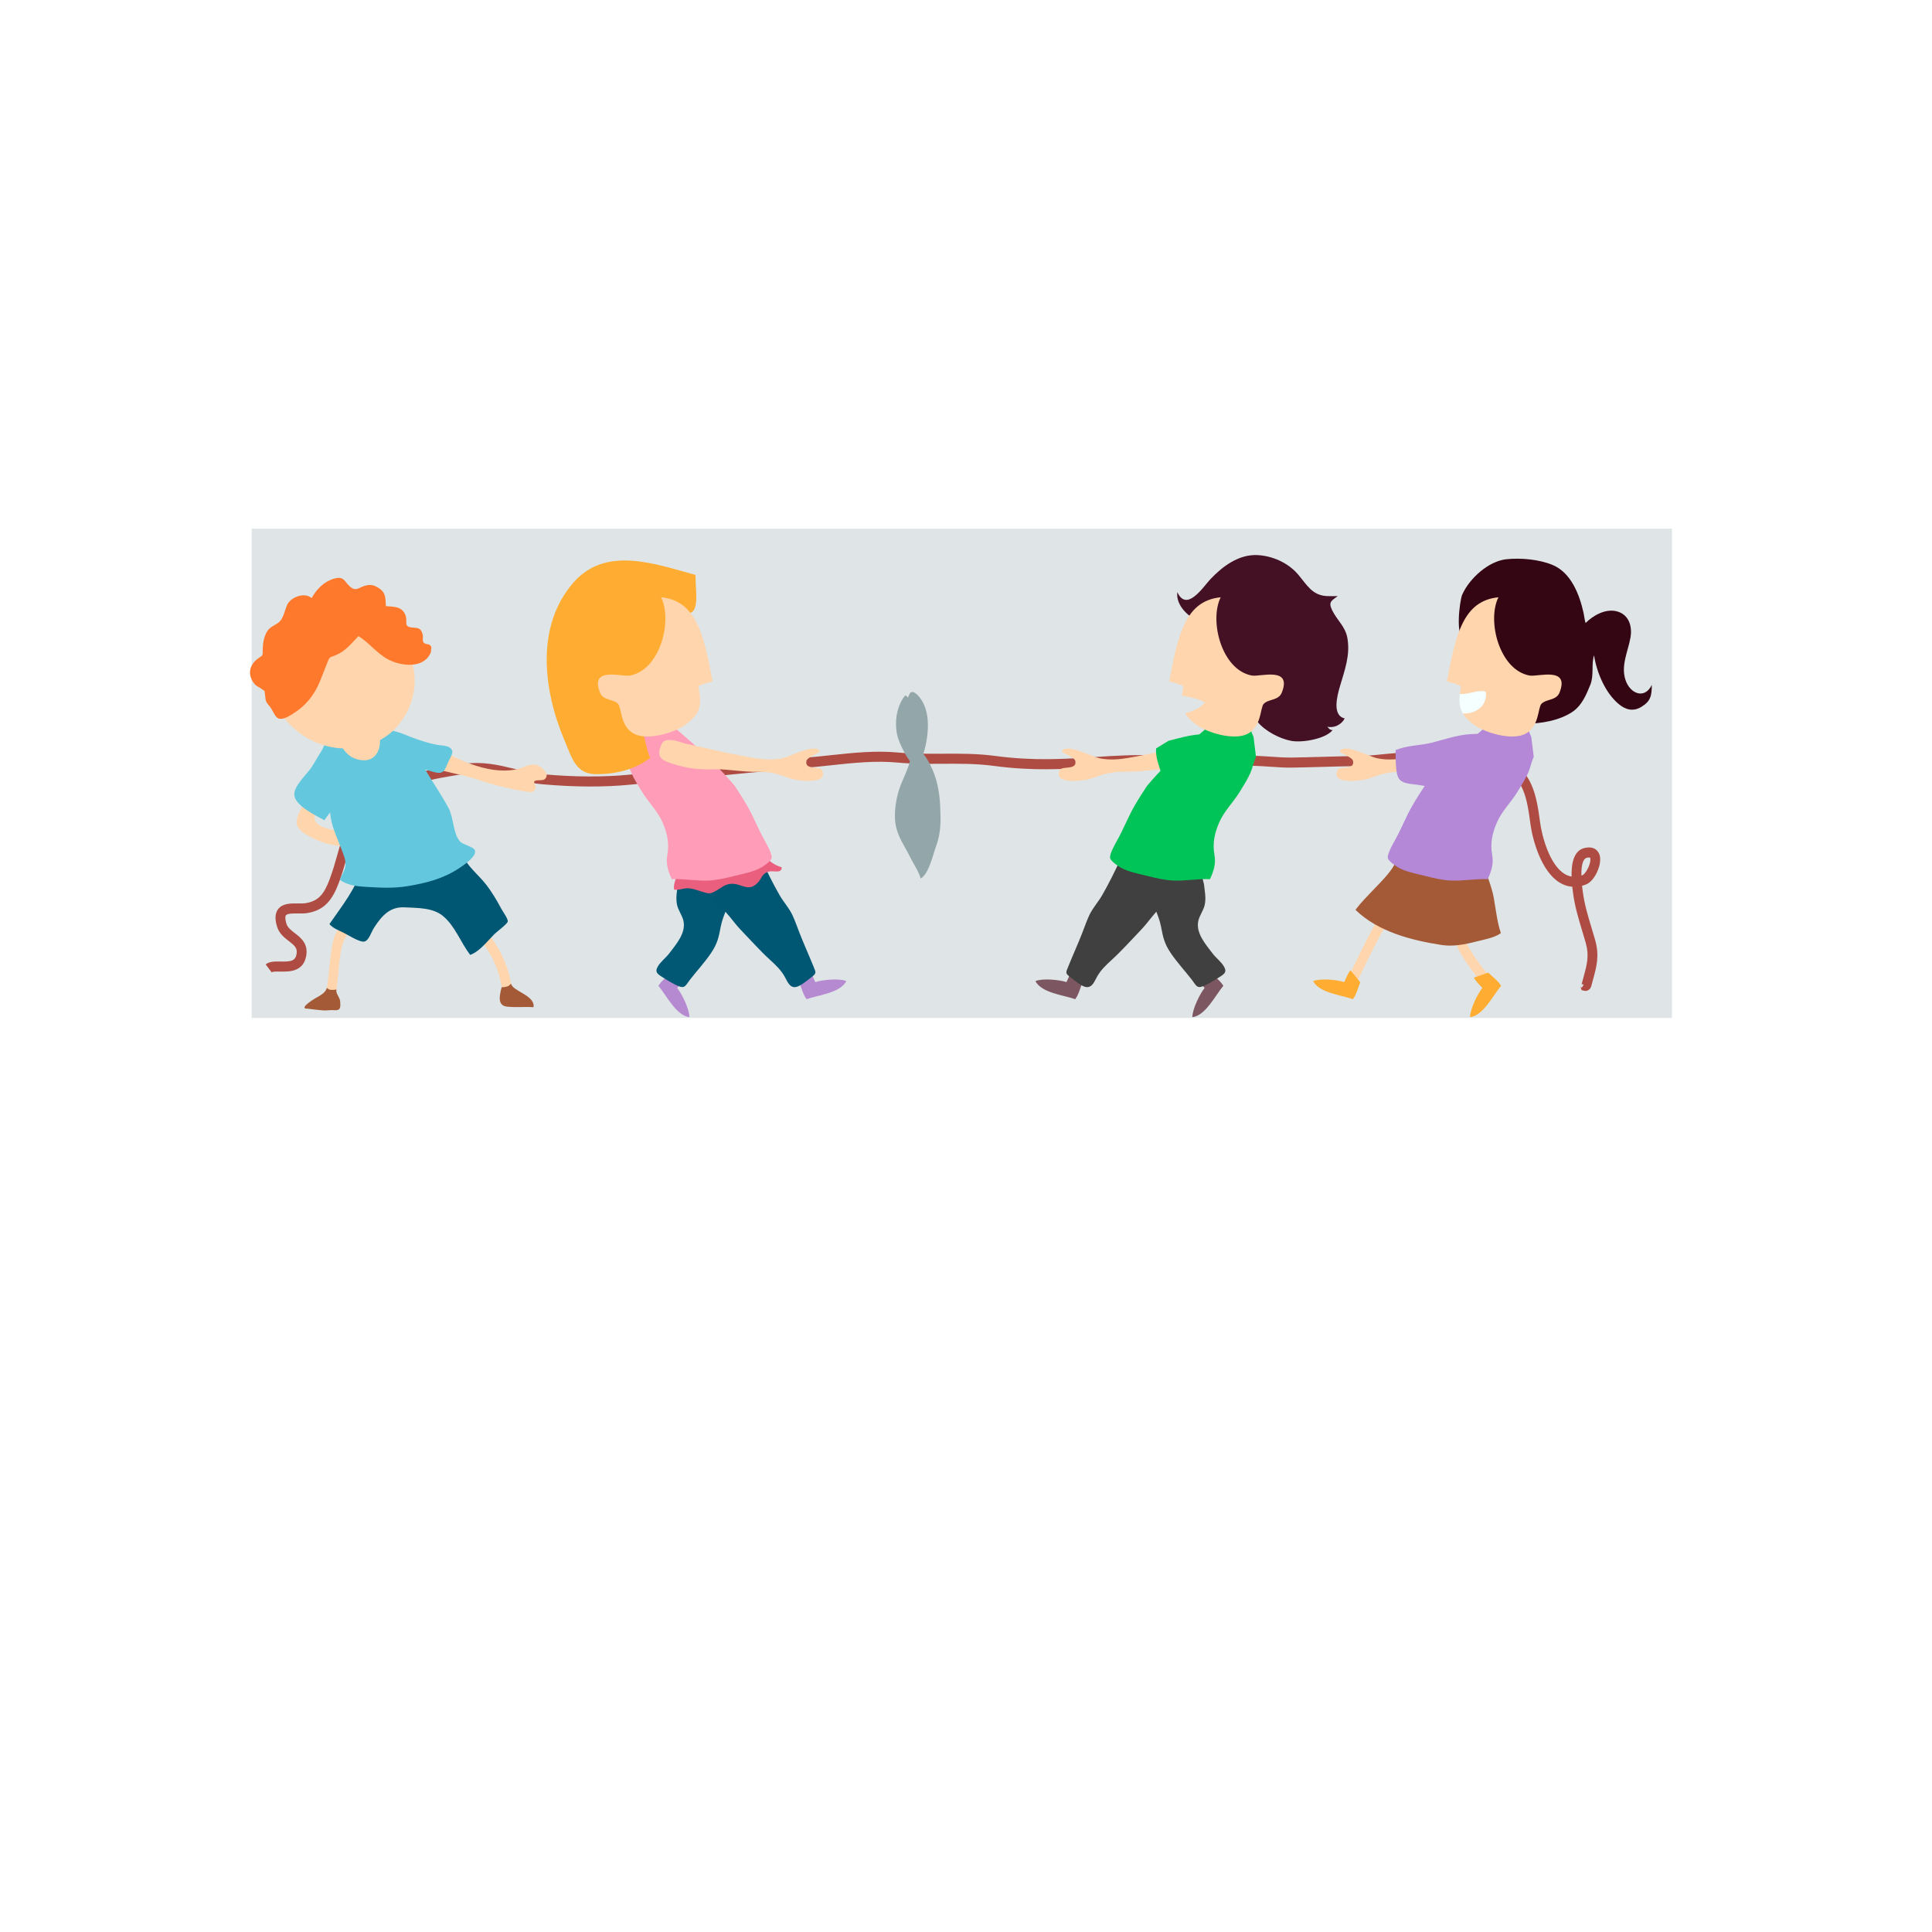 <svg xmlns="http://www.w3.org/2000/svg" width="800" height="800" viewBox="0 0 800 800"><defs><filter id="P" color-interpolation-filters="sRGB"><feColorMatrix values="0.21 0.72 0.072 0 0 0.21 0.72 0.072 0 0 0.21 0.72 0.072 0 0 0 0 0 1 0"/></filter><filter id="O" color-interpolation-filters="sRGB"><feColorMatrix values="0.21 0.72 0.072 0 0 0.21 0.72 0.072 0 0 0.21 0.72 0.072 0 0 0 0 0 1 0"/></filter><filter id="N" color-interpolation-filters="sRGB"><feColorMatrix values="0.21 0.72 0.072 0 0 0.21 0.72 0.072 0 0 0.21 0.72 0.072 0 0 0 0 0 1 0"/></filter><filter id="M" color-interpolation-filters="sRGB"><feColorMatrix values="0.21 0.72 0.072 0 0 0.21 0.72 0.072 0 0 0.21 0.72 0.072 0 0 0 0 0 1 0"/></filter><filter id="L" color-interpolation-filters="sRGB"><feColorMatrix values="0.21 0.72 0.072 0 0 0.21 0.72 0.072 0 0 0.21 0.72 0.072 0 0 0 0 0 1 0"/></filter><filter id="K" color-interpolation-filters="sRGB"><feColorMatrix values="0.21 0.72 0.072 0 0 0.21 0.72 0.072 0 0 0.21 0.72 0.072 0 0 0 0 0 1 0"/></filter><filter id="J" color-interpolation-filters="sRGB"><feColorMatrix values="0.21 0.72 0.072 0 0 0.21 0.72 0.072 0 0 0.21 0.72 0.072 0 0 0 0 0 1 0"/></filter><filter id="I" color-interpolation-filters="sRGB"><feColorMatrix values="0.21 0.72 0.072 0 0 0.21 0.72 0.072 0 0 0.21 0.72 0.072 0 0 0 0 0 1 0"/></filter><filter id="H" color-interpolation-filters="sRGB"><feColorMatrix values="0.21 0.72 0.072 0 0 0.21 0.72 0.072 0 0 0.21 0.72 0.072 0 0 0 0 0 1 0"/></filter><filter id="G" color-interpolation-filters="sRGB"><feColorMatrix values="0.21 0.72 0.072 0 0 0.21 0.72 0.072 0 0 0.21 0.72 0.072 0 0 0 0 0 1 0"/></filter><filter id="F" color-interpolation-filters="sRGB"><feColorMatrix values="0.21 0.72 0.072 0 0 0.21 0.72 0.072 0 0 0.21 0.72 0.072 0 0 0 0 0 1 0"/></filter><filter id="E" color-interpolation-filters="sRGB"><feColorMatrix values="0.21 0.72 0.072 0 0 0.21 0.72 0.072 0 0 0.21 0.72 0.072 0 0 0 0 0 1 0"/></filter><filter id="D" color-interpolation-filters="sRGB"><feColorMatrix values="0.21 0.72 0.072 0 0 0.21 0.72 0.072 0 0 0.21 0.72 0.072 0 0 0 0 0 1 0"/></filter><filter id="C" color-interpolation-filters="sRGB"><feColorMatrix values="0.21 0.72 0.072 0 0 0.21 0.72 0.072 0 0 0.21 0.72 0.072 0 0 0 0 0 1 0"/></filter><filter id="B" color-interpolation-filters="sRGB"><feColorMatrix values="0.21 0.72 0.072 0 0 0.21 0.72 0.072 0 0 0.21 0.72 0.072 0 0 0 0 0 1 0"/></filter><filter id="A" color-interpolation-filters="sRGB"><feColorMatrix values="0.21 0.72 0.072 0 0 0.21 0.72 0.072 0 0 0.21 0.72 0.072 0 0 0 0 0 1 0"/></filter><filter id="z" color-interpolation-filters="sRGB"><feColorMatrix values="0.21 0.72 0.072 0 0 0.21 0.72 0.072 0 0 0.21 0.72 0.072 0 0 0 0 0 1 0"/></filter><filter id="y" color-interpolation-filters="sRGB"><feColorMatrix values="0.21 0.72 0.072 0 0 0.21 0.72 0.072 0 0 0.21 0.72 0.072 0 0 0 0 0 1 0"/></filter><filter id="x" color-interpolation-filters="sRGB"><feColorMatrix values="0.21 0.72 0.072 0 0 0.21 0.72 0.072 0 0 0.21 0.72 0.072 0 0 0 0 0 1 0"/></filter><filter id="w" color-interpolation-filters="sRGB"><feColorMatrix values="0.21 0.72 0.072 0 0 0.21 0.72 0.072 0 0 0.21 0.72 0.072 0 0 0 0 0 1 0"/></filter><filter id="v" color-interpolation-filters="sRGB"><feColorMatrix values="0.21 0.72 0.072 0 0 0.21 0.72 0.072 0 0 0.21 0.72 0.072 0 0 0 0 0 1 0"/></filter><filter id="u" color-interpolation-filters="sRGB"><feColorMatrix values="0.21 0.72 0.072 0 0 0.21 0.72 0.072 0 0 0.21 0.72 0.072 0 0 0 0 0 1 0"/></filter><filter id="t" color-interpolation-filters="sRGB"><feColorMatrix values="0.21 0.72 0.072 0 0 0.21 0.72 0.072 0 0 0.21 0.72 0.072 0 0 0 0 0 1 0"/></filter><filter id="s" color-interpolation-filters="sRGB"><feColorMatrix values="0.21 0.72 0.072 0 0 0.21 0.72 0.072 0 0 0.21 0.72 0.072 0 0 0 0 0 1 0"/></filter><filter id="r" color-interpolation-filters="sRGB"><feColorMatrix values="0.21 0.72 0.072 0 0 0.21 0.72 0.072 0 0 0.21 0.72 0.072 0 0 0 0 0 1 0"/></filter><filter id="q" color-interpolation-filters="sRGB"><feColorMatrix values="0.21 0.72 0.072 0 0 0.21 0.72 0.072 0 0 0.21 0.72 0.072 0 0 0 0 0 1 0"/></filter><filter id="p" color-interpolation-filters="sRGB"><feColorMatrix values="0.21 0.72 0.072 0 0 0.21 0.72 0.072 0 0 0.21 0.72 0.072 0 0 0 0 0 1 0"/></filter><filter id="o" color-interpolation-filters="sRGB"><feColorMatrix values="0.21 0.72 0.072 0 0 0.21 0.72 0.072 0 0 0.21 0.72 0.072 0 0 0 0 0 1 0"/></filter><filter id="n" color-interpolation-filters="sRGB"><feColorMatrix values="0.21 0.72 0.072 0 0 0.21 0.72 0.072 0 0 0.21 0.72 0.072 0 0 0 0 0 1 0"/></filter><filter id="m" color-interpolation-filters="sRGB"><feColorMatrix values="0.21 0.72 0.072 0 0 0.21 0.72 0.072 0 0 0.21 0.72 0.072 0 0 0 0 0 1 0"/></filter><filter id="l" color-interpolation-filters="sRGB"><feColorMatrix values="0.21 0.72 0.072 0 0 0.21 0.72 0.072 0 0 0.21 0.72 0.072 0 0 0 0 0 1 0"/></filter><filter id="k" color-interpolation-filters="sRGB"><feColorMatrix values="0.21 0.72 0.072 0 0 0.21 0.72 0.072 0 0 0.21 0.72 0.072 0 0 0 0 0 1 0"/></filter><filter id="j" color-interpolation-filters="sRGB"><feColorMatrix values="0.21 0.72 0.072 0 0 0.21 0.72 0.072 0 0 0.21 0.72 0.072 0 0 0 0 0 1 0"/></filter><filter id="i" color-interpolation-filters="sRGB"><feColorMatrix values="0.21 0.72 0.072 0 0 0.21 0.72 0.072 0 0 0.21 0.72 0.072 0 0 0 0 0 1 0"/></filter><filter id="h" color-interpolation-filters="sRGB"><feColorMatrix values="0.21 0.72 0.072 0 0 0.21 0.72 0.072 0 0 0.21 0.72 0.072 0 0 0 0 0 1 0"/></filter><filter id="g" color-interpolation-filters="sRGB"><feColorMatrix values="0.21 0.72 0.072 0 0 0.21 0.72 0.072 0 0 0.21 0.72 0.072 0 0 0 0 0 1 0"/></filter><filter id="f" color-interpolation-filters="sRGB"><feColorMatrix values="0.21 0.72 0.072 0 0 0.21 0.72 0.072 0 0 0.21 0.72 0.072 0 0 0 0 0 1 0"/></filter><filter id="e" color-interpolation-filters="sRGB"><feColorMatrix values="0.21 0.72 0.072 0 0 0.21 0.72 0.072 0 0 0.21 0.72 0.072 0 0 0 0 0 1 0"/></filter><filter id="d" color-interpolation-filters="sRGB"><feColorMatrix values="0.21 0.72 0.072 0 0 0.21 0.72 0.072 0 0 0.21 0.72 0.072 0 0 0 0 0 1 0"/></filter><filter id="c" color-interpolation-filters="sRGB"><feColorMatrix values="0.21 0.72 0.072 0 0 0.21 0.72 0.072 0 0 0.21 0.72 0.072 0 0 0 0 0 1 0"/></filter><filter id="b" color-interpolation-filters="sRGB"><feColorMatrix values="0.21 0.72 0.072 0 0 0.21 0.72 0.072 0 0 0.21 0.72 0.072 0 0 0 0 0 1 0"/></filter><filter id="a" color-interpolation-filters="sRGB"><feColorMatrix values="0.21 0.72 0.072 0 0 0.21 0.72 0.072 0 0 0.21 0.72 0.072 0 0 0 0 0 1 0"/></filter></defs><path fill="#dfe5e6" d="M104.2 218.93h588.135v202.576H104.2z" filter="url(#a)"/><path d="M656.588 410.33c-.19 0-.356-.025-.488-.056l-1.21-.29-.464-1.59c.016.036.19.365.556.595l.786-1.29-.833-.23c.27-1.04.54-2.02.798-2.97 1.39-5.067 2.4-8.73.892-14.055-.483-1.714-.99-3.394-1.495-5.063-1.503-4.973-3.057-10.12-3.772-15.646-.095-.714-.21-1.583-.313-2.553-1.812-.13-3.557-.7-5.214-1.706-7.59-4.595-11.19-17.444-12.12-24.313-1.39-10.267-2.7-19.968-12.93-23.26-8.18-2.64-18.7-2.426-27.99-2.237-2.433.05-4.82.1-7.1.1-5.917 0-9.323.35-12.933.724-3.363.35-6.844.71-12.45.763-2.674.025-7.472.156-12.315.29-5.103.14-10.255.28-13.062.302-3.09.05-6.238-.18-9.273-.385-3.802-.253-7.74-.517-11.602-.31-10.51.543-22.044.49-35.256-.153-8.864-.434-16.946.1-25.496.66-12.515.825-25.455 1.68-41.824-.52-7.107-.955-14.402-.92-21.456-.87-6.04.03-12.28.07-18.436-.508-9.08-.86-18.435.15-27.49 1.125-3.356.364-6.69.723-9.994.99-18.1 1.46-36.35 3.315-54 5.113-6.355.647-12.716 1.294-19.09 1.926-10.733 1.065-23.266 1.015-36.244-.15-4.605-.41-8.762-1.414-12.78-2.384-6.348-1.53-12.346-2.97-19.428-1.94-13.49 1.97-26.41 4.4-36.216 12.353-8.42 6.833-10.344 13.694-12.78 22.38-.94 3.343-1.91 6.8-3.337 10.56-2.508 6.61-5.7 11.24-13.12 12.363-1.177.182-2.496.163-3.774.156-1.828-.026-4.368-.05-4.958.76-.136.18-.522.972.193 3.39.488 1.654 1.886 2.733 3.5 3.985 2.5 1.93 5.62 4.34 4.72 9.42-1.18 6.683-7.15 6.562-10.69 6.5-1.323-.024-3.14-.06-3.61.316l-2.492-3.28c1.605-1.28 3.82-1.24 6.183-1.194 4.197.1 6.105-.19 6.614-3.08.436-2.458-.72-3.478-3.167-5.37-1.91-1.473-4.073-3.146-4.943-6.098-.92-3.11-.776-5.426.444-7.09 1.824-2.49 5.24-2.445 8.25-2.42 1.17.016 2.273.025 3.136-.11 5.55-.84 7.774-4.08 9.93-9.758 1.36-3.58 2.303-6.946 3.216-10.2 2.43-8.654 4.72-16.83 14.162-24.493 10.6-8.6 24.1-11.155 38.163-13.21 7.842-1.144 14.496.46 20.932 2.01 3.88.937 7.89 1.905 12.202 2.29 12.73 1.14 25.002 1.193 35.493.154 6.375-.633 12.732-1.28 19.084-1.925 17.667-1.805 35.94-3.66 54.08-5.127 3.267-.264 6.57-.62 9.89-.976 9.25-1 18.815-2.03 28.286-1.136 5.956.564 12.086.52 18.037.49 7.194-.05 14.628-.085 22.008.905 15.978 2.138 28.715 1.307 41.037.492 8.667-.57 16.86-1.108 25.95-.664 13.075.642 24.484.696 34.857.155 4.1-.21 8.153.056 12.072.315 3.098.206 6.005.424 8.98.377 2.79-.02 7.914-.162 12.986-.3 4.87-.134 9.693-.266 12.385-.293 5.418-.05 8.81-.403 12.084-.74 3.544-.368 7.216-.748 13.335-.748 2.256 0 4.61-.05 7.023-.098 9.594-.2 20.472-.416 29.29 2.425 12.677 4.087 14.3 16.077 15.73 26.658.774 5.706 3.894 17.51 10.17 21.31.92.555 1.87.908 2.86 1.062-.125-5.17.78-10.88 5.54-11.87 4.59-.96 5.82 2.107 6.092 3.068 1.083 3.82-2.105 10.697-5.595 12.057-.572.224-1.14.41-1.702.557.072.664.15 1.367.25 2.11.71 5.48 2.144 10.234 3.668 15.27.51 1.687 1.025 3.393 1.516 5.13 1.83 6.466.57 11.042-.886 16.34-.253.92-.52 1.882-.78 2.9l-.413.815c-.657.79-1.346.98-1.86.98zm1.332-55.257c-.194 0-.464.025-.816.098-1 .218-2.392 1.54-2.29 7.37.18-.06.354-.122.533-.194.753-.292 2.578-2.772 3.093-5.395.24-1.22.028-1.734-.024-1.787 0 0-.126-.084-.496-.084z" fill="#ae4c43" filter="url(#b)"/><path d="M330.944 406.708c.85 2.14 1.7 5.37 3.045 7.04 4.76-1.742 13.843-2.493 16.47-7.495-2.92-1.233-9.997-.575-12.86.423-.71-1.54-1.56-3.666-2.6-4.904l-4.06 4.936zm-53.01-3.958c-1.638 1.59-4.267 3.58-5.294 5.472 3.32 3.905 7.315 12.293 12.82 12.967.062-3.23-3.116-9.74-5.07-12.11 1.14-1.236 2.768-2.82 3.514-4.26l-5.97-2.075z" fill="#b68ad1" filter="url(#c)"/><path d="M280.692 365.917c-.307 2.842-.993 5.96-.315 8.854.532 2.28 2.076 4.228 2.6 6.408 1.22 5.08-2.995 9.83-5.852 13.596-1.417 1.87-3.563 3.407-4.744 5.445-1.45 2.51.13 3.25 2.46 4.745 1.76 1.125 3.96 2.424 5.858 3.256 2.98 1.315 3.185-.21 5.026-2.574 2.857-3.664 5.977-7.017 8.623-10.894 2.767-4.053 3.244-6.65 4.116-11.16.95-4.92 3.77-9.364 4.76-14.556.41-2.152 1.883-7.308.84-9.358-.604-1.19-4.252-3.02-5.517-3.695-2-1.07-4.517-2.012-6.686-2.723-2.387-.78-4.923-.834-7.61-.84l-3.553 13.51z" fill="#005774" filter="url(#d)"/><path d="M280.692 365.917c-.307 2.842-.993 5.96-.315 8.854.532 2.28 2.076 4.228 2.6 6.408 1.22 5.08-2.995 9.83-5.852 13.596-1.417 1.87-3.563 3.407-4.744 5.445-1.45 2.51.13 3.25 2.46 4.745 1.76 1.125 3.96 2.424 5.858 3.256 2.98 1.315 3.185-.21 5.026-2.574 2.857-3.664 5.977-7.017 8.623-10.894 2.767-4.053 3.244-6.65 4.116-11.16.95-4.92 3.77-9.364 4.76-14.556.41-2.152 1.883-7.308.84-9.358-.604-1.19-4.252-3.02-5.517-3.695-2-1.07-4.517-2.012-6.686-2.723-2.387-.78-4.923-.834-7.61-.84l-3.553 13.51z" opacity=".23" fill="#005774" filter="url(#e)"/><path d="M293.636 369.555c2.05 3.65 5.748 6.62 8.38 9.872 1.645 2.025 3.037 3.86 4.817 5.716 4.112 4.28 7.826 8.493 12.182 12.463 2.19 1.997 4.226 3.946 5.767 6.56 1.185 2.01 2.012 4.808 4.575 4.568 1.86-.17 4.897-2.765 6.414-3.918 2.44-1.848 2.15-1.937 1.08-4.604-1.885-4.69-4.01-9.33-5.838-14.027-.964-2.472-1.795-4.948-2.924-7.332-1.39-2.923-3.686-5.395-5.324-8.26-2.74-4.796-5.16-9.696-7.48-14.67-2.844-6.093-8.414-1.898-13.267-.14-2.577.934-3.885 1.21-5.264 3.897-1.075 2.09-1.253 4.865-2.6 6.497l-.51 3.378z" fill="#005774" filter="url(#f)"/><path d="M280.1 361.154c.325 2.646-1.457 4.502-.963 7.223 1.995.33 3.544-.545 5.362-.565 2.163-.024 3.99.746 6.093 1.396 2.984.918 3.313 1.072 5.935-.37 2.01-1.1 3.453-2.63 5.996-2.853 4.49-.4 7.16 3.625 11.09-.322 2.03-2.043 1.706-3.918 4.813-4.778 1.812-.507 5.29 1.05 5.27-1.754-3.276-.99-5.06-2.51-7.32-4.922-2.855-3.05-4.033-2.087-7.857-1.097-8.117 2.1-19-1.32-26.395 1.81l-2.03 6.238z" fill="#e95f7d" filter="url(#g)"/><path d="M259.12 313.43c.99 2.033 1.37 4.46 2.297 6.567 1.2 2.723 2.833 5.247 4.372 7.78 2.67 4.416 6.46 7.956 8.55 12.742 1.953 4.47 2.86 8.743 1.976 13.5-.664 3.56.33 6.8 1.876 10.03 4.97-.237 10.22.79 15.234.563 3.706-.17 7.46-1.1 11.113-2.01 3.31-.823 7.444-1.615 10.413-3.25 1.163-.642 4.345-2.725 4.58-4.09.29-1.684-2.223-6.048-3.057-7.537-2.558-4.563-4.42-9.493-7.045-14.035-1.674-2.897-3.413-5.61-5.194-8.28-6.133-7.314-9.406-9.827-15.92-16.284-1.2-1.19-7.56-6.572-8.826-7.714-3.64-3.282-8.93-3.644-13.53-3.846-4.12-.182-3.86 2.477-5.12 5.99-.242.67-.624 1.254-.705 1.558l-1.017 8.313z" fill="#ff9db9" filter="url(#h)"/><path d="M283.99 253.932c6.016.652 4.005-8.054 4.005-15.87-16.68-4.528-37.108-12.214-50.546 3.16-15.72 17.992-12.55 44.42-3.73 65.3 3.16 7.486 4.69 14.087 13.3 14.064 7.79-.02 15.836-1.83 22.24-6.777-1.6-2.818-3.23-13.878-5.07-16.4l19.796-43.48z" fill="#ffad32" filter="url(#i)"/><path d="M262.843 303.99c5.63 2.642 16.412-.51 21.13-3.982 6.466-4.765 6.628-8.497 5.218-15.85 1.237-.78 4.28-1.64 5.87-1.978-3.62-19.586-6.784-33.423-21.32-34.86 4.848 9.777-.432 30.213-12.96 32.42-3.36.595-16.75-3.88-12.31 7.1 1.346 3.32 5.536 2.54 7.49 4.647 1.496 1.607.8 9.648 6.888 12.504zm21.03 3.942c12.778 2.74 13.55 3.2 24.41 5.228 5.43 1.015 10.62 2.02 16.13.703 2.882-.69 12.95-6.108 15.096-2.887-1.01 1.492-5.26 2.44-5.598 4.2-.724 3.754 5.475 1.986 6.325 3.555 3.547 6.53-10.574 4.437-12.554 3.75-5.054-1.74-8.06-2.982-13.917-2.893-6.35.093-12.476-1.09-16.92-1.04-5.967.07-9.725.158-15.943-1.61-6.216-1.768-9.844-2.635-6.87-8.978 1.576-3.367 8.66-.274 9.836-.023z" fill="#ffd5ad" filter="url(#j)"/><path d="M448.257 406.708c-.85 2.14-1.697 5.37-3.045 7.04-4.764-1.742-13.848-2.493-16.47-7.495 2.915-1.233 9.994-.575 12.86.423.71-1.54 1.555-3.666 2.594-4.904l4.06 4.936zm53.013-3.958c1.637 1.59 4.265 3.58 5.293 5.472-3.325 3.905-7.317 12.293-12.822 12.967-.06-3.23 3.12-9.74 5.07-12.11-1.14-1.236-2.76-2.82-3.51-4.26l5.974-2.075z" fill="#7c5761" filter="url(#k)"/><path d="M498.51 365.917c.308 2.842.993 5.96.316 8.854-.53 2.28-2.078 4.228-2.602 6.408-1.22 5.08 2.994 9.83 5.852 13.596 1.416 1.87 3.563 3.407 4.744 5.445 1.455 2.51-.123 3.25-2.46 4.745-1.76 1.125-3.952 2.424-5.85 3.256-2.98 1.315-3.186-.21-5.027-2.574-2.86-3.664-5.975-7.017-8.624-10.894-2.77-4.053-3.25-6.65-4.12-11.16-.95-4.92-3.77-9.364-4.76-14.556-.41-2.152-1.885-7.308-.84-9.358.6-1.19 4.25-3.02 5.514-3.695 2-1.07 4.52-2.012 6.688-2.723 2.385-.78 4.922-.834 7.607-.84l3.554 13.51z" fill="#404040" filter="url(#l)"/><path d="M498.51 365.917c.308 2.842.993 5.96.316 8.854-.53 2.28-2.078 4.228-2.602 6.408-1.22 5.08 2.994 9.83 5.852 13.596 1.416 1.87 3.563 3.407 4.744 5.445 1.455 2.51-.123 3.25-2.46 4.745-1.76 1.125-3.952 2.424-5.85 3.256-2.98 1.315-3.186-.21-5.027-2.574-2.86-3.664-5.975-7.017-8.624-10.894-2.77-4.053-3.25-6.65-4.12-11.16-.95-4.92-3.77-9.364-4.76-14.556-.41-2.152-1.885-7.308-.84-9.358.6-1.19 4.25-3.02 5.514-3.695 2-1.07 4.52-2.012 6.688-2.723 2.385-.78 4.922-.834 7.607-.84l3.554 13.51z" opacity=".17" fill="#404040" filter="url(#m)"/><path d="M490.117 363.457c-2.05 3.65-10.298 12.72-12.932 15.97-1.646 2.025-3.038 3.86-4.818 5.716-4.112 4.28-7.824 8.493-12.182 12.463-2.19 1.997-4.224 3.946-5.767 6.56-1.185 2.01-2.01 4.808-4.576 4.568-1.86-.17-4.897-2.765-6.413-3.918-2.44-1.848-2.15-1.937-1.08-4.604 1.883-4.69 4.013-9.33 5.837-14.027.964-2.472 1.796-4.948 2.926-7.332 1.39-2.923 3.684-5.395 5.323-8.26 2.74-4.796 5.16-9.696 7.483-14.67 2.842-6.093 8.41-1.898 13.264-.14 2.58.934 3.883 1.21 5.263 3.897 1.075 2.09 5.807-1.234 7.155.4l.507 3.377z" fill="#404040" filter="url(#n)"/><path d="M573.85 375.26c-5.956 9.332-10.718 19.354-15.48 29.357-1.143 2.4 2.36 4.51 3.504 2.1 4.762-10.003 9.526-20.026 15.482-29.36 1.435-2.25-2.08-4.33-3.505-2.098zm42.78 28.94c-3.91-4.713-7.63-9.935-10.328-15.484-1.662-3.415-2.99-7.698-5.913-10.24-1.99-1.723-4.877 1.203-2.877 2.94 3.1 2.696 4.45 7.848 6.305 11.457 2.62 5.09 6.304 9.89 9.937 14.265 1.697 2.047 4.555-.91 2.87-2.94z" fill="#ffd5ad" filter="url(#o)"/><path d="M520.08 313.43c-.99 2.033-1.367 4.46-2.295 6.567-1.202 2.723-2.835 5.247-4.374 7.78-2.67 4.416-6.462 7.956-8.55 12.742-1.95 4.47-2.86 8.743-1.976 13.5.667 3.56-.33 6.8-1.875 10.03-4.97-.237-10.22.79-15.233.563-3.705-.17-7.46-1.1-11.113-2.01-3.313-.823-7.445-1.615-10.415-3.25-1.163-.642-4.346-2.725-4.58-4.09-.29-1.684 2.224-6.048 3.056-7.537 2.558-4.563 4.422-9.493 7.043-14.035 1.676-2.897 3.413-5.61 5.194-8.28 6.136-7.314 9.412-9.827 15.923-16.284 1.2-1.19 7.56-6.572 8.828-7.714 3.644-3.282 8.93-3.644 13.534-3.846 4.12-.182 3.86 2.477 5.12 5.99.24.67.624 1.254.703 1.558l1.016 8.313z" fill="#00c457" filter="url(#p)"/><path d="M495.328 307.932c-12.777 2.74-13.55 3.2-24.408 5.228-5.43 1.015-10.624 2.02-16.13.703-2.885-.69-12.95-6.108-15.098-2.887 1.003 1.492 5.255 2.44 5.592 4.2.725 3.754-5.473 1.986-6.326 3.555-3.544 6.53 10.577 4.437 12.556 3.75 5.056-1.74 8.06-2.982 13.92-2.893 6.35.093 12.475-1.09 16.92-1.04 5.964.07 9.724.158 15.942-1.61 6.213-1.768 9.842-2.635 6.87-8.978-1.577-3.367-8.664-.274-9.838-.023z" fill="#ffd5ad" filter="url(#q)"/><path d="M578.224 355.61c-.488 3.946-6.784 9.91-9.54 12.82-2.495 2.627-5.234 5.39-7.42 8.314 9.335 9.078 23.088 12.61 35.755 14.567 4.61.72 9.62-.25 14.023-1.38 3.157-.812 7.897-1.6 10.442-3.552-1.56-4.527-2.08-9.788-2.92-14.48-.896-5.022-3.17-10.025-4.536-14.835-7.11-.7-13.388-4.64-20.33-5.882-2.11-.377-12.236.83-12.097-1.802l-3.384 6.237z" fill="#a55a37" filter="url(#r)"/><path d="M635.083 313.43c-.99 2.033-1.372 4.46-2.3 6.567-1.198 2.723-2.83 5.247-4.37 7.78-2.677 4.416-6.468 7.956-8.557 12.742-1.95 4.47-2.863 8.743-1.975 13.5.67 3.56-.33 6.8-1.87 10.03-4.97-.237-10.223.79-15.235.563-3.703-.17-7.46-1.1-11.112-2.01-3.31-.823-7.442-1.615-10.41-3.25-1.164-.642-4.345-2.725-4.58-4.09-.287-1.684 2.22-6.048 3.06-7.537 2.552-4.563 4.416-9.493 7.042-14.035 1.673-2.897 3.414-5.61 5.195-8.28 6.133-7.314 9.406-9.827 15.92-16.284 1.197-1.19 7.558-6.572 8.82-7.714 3.647-3.282 8.937-3.644 13.53-3.846 4.127-.182 3.865 2.477 5.126 5.99.24.67.623 1.254.706 1.558l1.015 8.313z" fill="#b487d7" filter="url(#s)"/><path d="M635.083 313.43c-.99 2.033-1.372 4.46-2.3 6.567-1.198 2.723-2.83 5.247-4.37 7.78-2.677 4.416-6.468 7.956-8.557 12.742-1.95 4.47-2.863 8.743-1.975 13.5.67 3.56-.33 6.8-1.87 10.03-4.97-.237-10.223.79-15.235.563-3.703-.17-7.46-1.1-11.112-2.01-3.31-.823-7.442-1.615-10.41-3.25-1.164-.642-4.345-2.725-4.58-4.09-.287-1.684 2.22-6.048 3.06-7.537 2.552-4.563 4.416-9.493 7.042-14.035 1.673-2.897 3.414-5.61 5.195-8.28 6.133-7.314 9.406-9.827 15.92-16.284 1.197-1.19 7.558-6.572 8.82-7.714 3.647-3.282 8.937-3.644 13.53-3.846 4.127-.182 3.865 2.477 5.126 5.99.24.67.623 1.254.706 1.558l1.015 8.313z" opacity=".16" fill="#b487d7" filter="url(#t)"/><path d="M610.326 307.932c-12.777 2.74-13.55 3.2-24.41 5.228-5.428 1.015-10.618 2.02-16.126.703-2.882-.69-12.952-6.108-15.097-2.887 1.003 1.492 5.25 2.44 5.59 4.2.723 3.754-5.475 1.986-6.324 3.555-3.55 6.53 10.57 4.437 12.55 3.75 5.05-1.74 8.057-2.982 13.916-2.893 6.347.093 12.475-1.09 16.92-1.04 5.97.07 9.723.158 15.942-1.61 6.217-1.768 9.84-2.635 6.87-8.978-1.578-3.367-8.66-.274-9.838-.023z" fill="#ffd5ad" filter="url(#u)"/><path d="M478.736 309.882c-.424 4.09 1.666 7.922 2.42 11.726 7.417-.3 30.843 3.2 27.96-10.687-2.304-11.1-18.288-5.95-25.304-4.15l-5.076 3.117z" fill="#00c457" filter="url(#v)"/><path d="M494.98 256.53c-3.787-1.93-8.137-6.443-7.46-11.328 3.876 8.472 10.74-2.26 13.634-5.325 5.025-5.327 11.735-10.377 19.46-10.028 6.268.28 12.808 3.2 16.912 8.04 3.664 4.32 5.81 8.642 11.935 8.936 1.48.07 2.977 0 4.45.002-2.262 1.85-4.08 2.166-2.33 5.792 2.04 4.22 5.49 6.73 6.346 11.595 1.255 7.13-1.173 13.413-3.128 20.123-1.067 3.65-3.312 11.92 1.995 13.138-1.404 2.79-4.604 4.073-7.21 3.454.98.863.766 1.226 2.217 1.395-3.034 3.712-12.643 5.293-17.144 4.45-4.805-.9-10.834-4.06-13.953-7.9-2.24-2.76-3.747-6.31-6.174-9.017-2.58-2.878-5.91-4.463-8.734-7.09-3.724-3.466-5.82-8.935-7.162-13.728-.446.078-.34.408-.6.648l-3.046-13.164z" fill="#441124" filter="url(#w)"/><path d="M518.424 279.74c-12.523-2.207-17.806-22.643-12.96-32.42-14.533 1.436-17.697 15.273-21.318 34.86 1.59.337 4.636 1.2 5.865 1.977-.27 1.443-.46 2.716-.58 3.915 3.317.64 6.81 1.12 9.43 2.814-1.49 2.265-5.21 3.612-8.103 4.543.928 1.52 2.332 2.992 4.477 4.573 4.72 3.473 15.5 6.624 21.128 3.983 6.088-2.857 5.395-10.898 6.89-12.504 1.956-2.107 6.146-1.326 7.49-4.647 4.44-10.98-8.953-6.506-12.312-7.1zm85.906 10.42l.087-1.996c-.067.696-.09 1.364-.088 1.997z" fill="#ffd5ad" filter="url(#x)"/><path d="M604.453 287.364l-.036.8c.023-.264.05-.528.084-.802-.01-.002-.03.004-.042.002z" fill="#f6ffff" filter="url(#y)"/><path d="M606.82 264.325c-4.477.87-2.443-15.627-1.34-18.116 2.985-6.727 10.908-13.86 18.273-14.64 6.012-.634 13.49.05 19.05 2.33 7.765 3.19 11.235 12.28 12.936 19.965.3 1.38.4 2.8.81 4.126 3.157-3.19 8.174-5.96 12.71-4.906 5.065 1.172 6.75 6.03 5.886 10.92-1.023 5.81-4.085 11.592-2.026 17.67 1.865 5.51 7.85 8.095 10.863 1.936-.063 4.4-.385 6.706-4.326 9.094-3.35 2.03-6.493 1.25-9.377-1.163-5.64-4.72-9.116-13.15-10.22-20.185-1.203 3.683.05 8.254-1.537 12.192-1.598 3.964-3.446 8.365-6.98 10.912-5.34 3.85-13.573 5.273-19.816 5.155-.405-1.634-.286-3.294-1.037-4.92-1.708-3.69-5.337-6.64-7.97-9.593-2.296-2.575-4.957-5.005-7.043-7.75-.77-1.012-1.32-2.285-2.236-3.06.01.427.316.22.487.423l-7.107-10.392z" fill="#340512" filter="url(#z)"/><path d="M633.426 279.74c-12.528-2.207-17.806-22.643-12.96-32.42-14.535 1.436-17.703 15.273-21.322 34.86 1.593.337 4.634 1.2 5.87 1.977-.223 1.16-.386 2.206-.512 3.206 3.14.267 6.34-1.298 9.386-1.17 1.403.06 1.55.364 1.4 2.173-.077.954-.54 2.135-.973 2.983-1.392 2.72-5.373 4.3-8.557 4.09.932 1.52 2.332 2.99 4.473 4.57 4.72 3.47 15.5 6.62 21.13 3.98 6.09-2.86 5.39-10.9 6.89-12.507 1.957-2.107 6.145-1.326 7.49-4.647 4.44-10.98-8.95-6.506-12.31-7.1z" fill="#ffd5ad" filter="url(#A)"/><path d="M614.315 291.348c.433-.848.896-2.03.972-2.983.15-1.81.003-2.113-1.4-2.172-3.045-.128-6.245 1.436-9.385 1.17-.033.273-.06.537-.084.8l-.088 1.998c.02 1.958.438 3.66 1.428 5.28 3.184.22 7.165-1.37 8.557-4.09z" fill="#f6ffff" filter="url(#B)"/><path d="M577.888 310.573c.066 2.765-.187 9.482 1.336 11.798 1.598 2.44 5.885 2.2 8.74 2.757 8.224 1.608 16.977-.803 24.78-3.724 5.24-1.96 14.396-6.226 11.164-13.596-2.044-4.657-10.6-4.043-14.963-3.812-5.37.285-10.767 2.17-15.815 3.476-4.314 1.118-9.01 1.11-13.213 2.417l-2.03.694z" fill="#b487d7" filter="url(#C)"/><path d="M200.6 384.567c5.456 6.572 9.802 14.492 11.043 23.112.38 2.62-3.533 3.75-3.914 1.1-1.148-7.918-4.98-15.22-10.007-21.28-1.685-2.03 1.174-4.984 2.87-2.94zm-62.694 5.19c1.074-4.707 4.656-8.413 7.848-11.723 1.842-1.908 4.713 1.032 2.87 2.94-3.355 3.48-6.075 6.703-7.19 11.582-1.28 5.603-1.175 11.818-2.17 17.533-.46 2.63-4.373 1.51-3.915-1.11 1.1-6.357 1.12-12.957 2.55-19.23z" fill="#ffd5ad" filter="url(#D)"/><path d="M563.258 406.708c-.852 2.14-1.7 5.37-3.045 7.04-4.762-1.742-13.847-2.493-16.47-7.495 2.917-1.233 9.99-.575 12.857.423.71-1.54 1.56-3.666 2.598-4.904l4.06 4.936z" fill="#ffad32" filter="url(#E)"/><path d="M126.337 331.49c.566-1.73 2.555-1.74 3.504-.78 1.34-.137 2.75.863 2.127 2.47-1.24 3.21-3.287 6.305.325 8.513 4.614 2.82 10.94 2.472 15.987 1.477 1.46-.292 2.413.893 2.507 2.055 1.674.5 2.1 3.382-.008 3.994-8.197 2.38-15.796.93-23.186-3.17-1.82-1.01-4.653-2.84-4.745-5.26-.14-3.61 2.427-6.044 3.493-9.304z" fill="#ffd5ad" filter="url(#F)"/><path d="M191.937 354.92c1.95 4.005 6.315 7.526 9.128 11.086 2.516 3.178 4.632 6.743 6.522 10.304.53.998 2.902 4.242 2.663 5.302-.228 1.014-4.707 4.343-5.53 5.175-2.812 2.846-6.16 7.243-10.01 8.61-3.94-5.07-6.29-12.015-11.32-16.136-4.247-3.473-10.503-3.27-15.818-3.55-6.038-.325-9.358 3.34-12.597 8.293-1.412 2.16-2.238 5.68-4.304 5.898-2.02.21-6.87-2.963-8.81-3.876-1.9-.897-4.1-1.766-5.45-3.39 5.188-7.526 11.19-14.854 13.628-23.842 5.314.178 12.242-1.84 17.447-2.92 4.03-.836 11.005-3.46 14.643-1.643l9.815.695z" fill="#005774" filter="url(#G)"/><path d="M174.492 316.543c8.46 3.06 17.354 4.056 25.803 7.1 3.47 1.25 16.392 4.34 19.476 4.35 1.5.008 2.59-1.784 1.76-3.126-1.404-2.255 1.514-1.59 3.344-1.907 1.203-.206 1.97-2.04 1.213-3.053-2.645-3.544-4.967-4.115-9.194-2.345-10.26 4.29-24.27-1.354-33.422-6.568-1.38-.788-2.656.21-2.963 1.408-1.822-.19-3.647-.2-5.47.057-2.318.16-2.725 3.29-.54 4.08z" fill="#ffd5ad" filter="url(#H)"/><path d="M616.266 402.75c1.638 1.59 4.267 3.58 5.294 5.472-3.32 3.905-7.312 12.293-12.817 12.967-.063-3.23 3.112-9.74 5.067-12.11-1.137-1.236-2.767-2.82-3.512-4.26l5.968-2.075z" fill="#ffad32" filter="url(#I)"/><path d="M158.267 303.298c2.968-2.265 8.906.794 11.873 1.89 3.587 1.325 7.29 2.596 10.968 3.25 1.47.26 3.777.22 5.076 1.096 2.26 1.524.53 3.578-.57 5.962-.94 2.034-1.383 4.127-3.237 4.487-1.65.323-4.7-.984-6.325-1.323 3.172 5.267 6.646 10.346 9.625 15.82 2.276 4.18 1.85 10.672 4.81 13.956 1.25 1.393 5.663 2.156 6.18 3.702.817 2.47-4.755 6.175-6.422 7.284-6.765 4.494-13.79 6.243-21.58 7.533-5.762.954-11.413.61-17.25.273-3.373-.195-7.91-.666-10.623-2.936.585-1.973 2.046-3.735 2.247-5.91.22-2.445-.91-4.775-1.727-6.955-1.808-4.855-4.287-9.68-4.613-15.04-.78 1.123-1.635 2.098-2.346 3.255-3.385-1.86-11.677-5.74-12.446-10.103-.677-3.84 5.187-8.878 7.17-11.94 1.322-2.05 2.465-4.21 3.81-6.25 1.08-1.637 1.796-4.41 3.29-5.726 4.092-3.608 9.13 4.944 13.21 5.713 2.838.537 6.78-3.94 5.32-5.967l3.556-2.077z" fill="#63c8dd" filter="url(#J)"/><path d="M156.236 301.74c2.578 5.694.767 13.914-6.6 13.004-7.05-.873-8.273-6.532-11.674-11.707l18.274-1.298z" fill="#ffd5ad" filter="url(#K)"/><path d="M156.236 301.74c2.578 5.694.767 13.914-6.6 13.004-7.05-.873-8.273-6.532-11.674-11.707l18.274-1.298z" opacity=".43" fill="#ffd5ad" filter="url(#L)"/><path d="M164.866 263.46c9.442 11.415 8.935 26.592-.425 37.336-8.01 9.205-21.77 11.323-32.8 6.948-15.516-6.153-26.976-24.84-12.47-38.74 9.267-8.882 23.585-16.128 36.564-13.867.615.108 2.684.88 2.368.702l6.77 7.62z" fill="#ffd5ad" filter="url(#M)"/><path d="M210.55 408.267c-1.07.377-1.625.54-2.82.516-1.012 3.77-1.758 7.66 2.31 8.058 3.73.37 7.254-.023 10.875.22.846-4.923-9.034-6.762-9.246-9.763l-1.12.975zm-71.318 1.95c.097 1.695 1.582 2.92 1.65 4.672.043 1.143.292 2.982-1.016 3.31-.926.236-1.86.024-2.804.066-1.11.044-2.216.203-3.333.113-1.55-.12-3.107-.304-4.64-.487-.57-.064-1.127-.17-1.7-.227-.24-.02-.693.03-.92-.046-1.887-.672 3.747-4.053 4.265-4.35 1.68-.946 4.088-2.156 4.63-4.222.515.53 1 .806 1.768.84.406.02 2.017.02 2.2-.25l-.106.577z" fill="#a55a37" filter="url(#N)"/><path d="M178.41 270.12c-2.892 6.993-12.507 5.76-17.922 2.794-4.505-2.47-7.722-6.836-12.052-9.514-3.08 3.146-5.224 6.14-9.386 7.883-2.265.948-2.512.51-3.4 2.795-1.05 2.7-2.092 5.425-3.197 8.108-2.426 5.898-6.03 10.236-11.375 13.496-1.498.91-3.648 2.294-5.473 1.908-1.798-.382-2.552-3.55-4.097-5.292-1.826-2.063-1.415-2.367-1.81-4.944-.26-1.694.27-.82-1.134-1.915-1.093-.857-2.257-1.12-3.198-2.27-3.125-3.826-2.054-8 1.55-10.55 2.05-1.448 1.85-.946 1.876-3.904.024-2.226.55-5.027 1.645-6.987 1.205-2.16 3.166-2.61 4.903-3.96 2.033-1.577 2.402-4.58 3.526-7.22 1.38-3.25 7.187-5.517 10.18-2.89 2.063-3.75 5.146-6.856 9.322-8.06 4.695-1.357 4.223 2.005 7.497 3.97 1.64.986 2.897-.2 4.505-.767 2.194-.775 3.742-.867 5.808.296 3.6 2.026 3.425 4.135 3.61 7.886 3.164.303 6.663-.04 8.1 3.76 1.052 2.773-.92 4.61 2.51 5.072 2.335.314 3.77-.208 4.613 2.845.32 1.134-.27 2.633.44 3.452.9 1.034 2.54.09 3.19 1.904l-.23 2.094z" fill="#ff792d" filter="url(#O)"/><path d="M389.323 333.967c-.222-4.683-.883-9.092-2.48-13.52-.693-1.92-2.602-6.107-4.52-8.275 1.463-4.476 2.152-9.822 1.825-13.937-.278-3.475-1.286-6.983-3.54-9.702-.665-.802-2.13-2.428-3.39-1.875-.59.257-1.01 1.717-1.306 2.25-.236-.602-.613-.698-1.06-1.004-3.18 3.984-4.227 9.203-3.715 14.22.294 2.865 1.303 5.347 2.572 7.933.52 1.064 1.79 3.465 3.063 5.103-.937 3.988-3.204 7.83-4.47 11.776-1.305 4.05-2.17 9.722-1.53 14.025.815 5.47 3.794 9.2 6.032 13.84 1.325 2.75 3.703 6.128 4.43 9.02 3.5-2.153 4.992-9.663 6.357-13.354 2.08-5.613 2.006-10.586 1.725-16.493z" fill="#93a7ab" filter="url(#P)"/></svg>